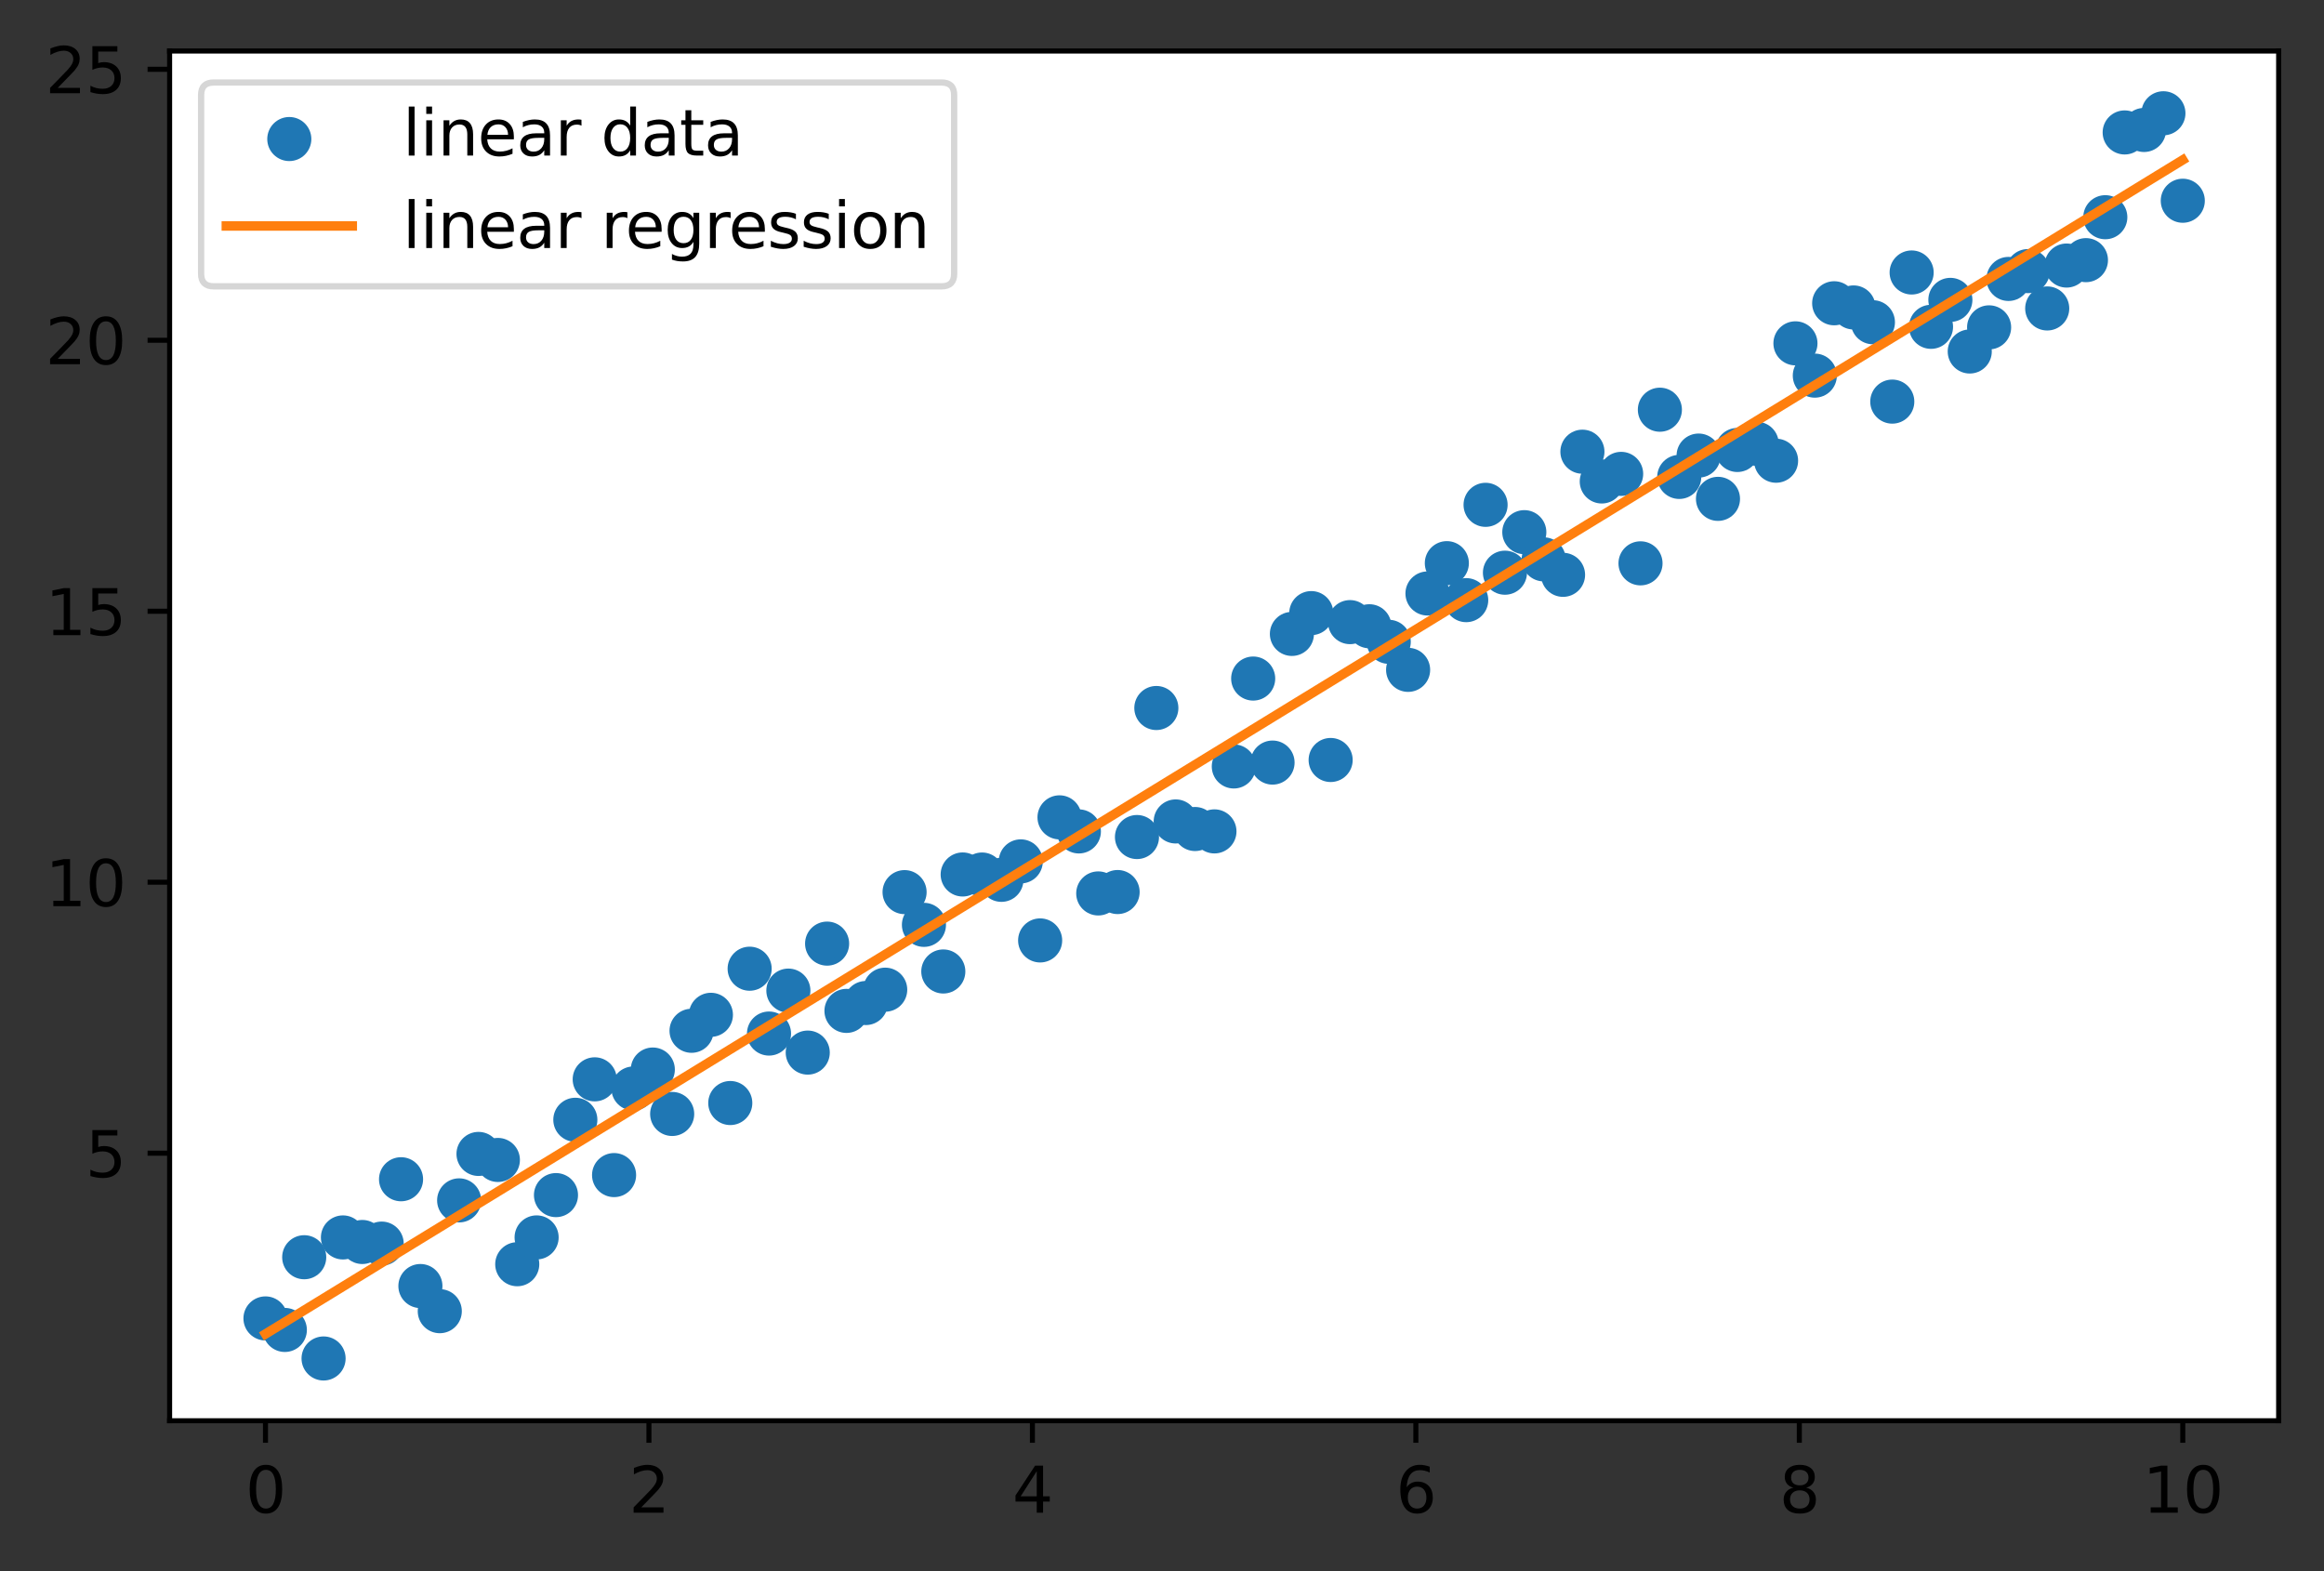 <?xml version="1.0" encoding="utf-8" standalone="no"?>
<!DOCTYPE svg PUBLIC "-//W3C//DTD SVG 1.1//EN"
  "http://www.w3.org/Graphics/SVG/1.1/DTD/svg11.dtd">
<svg xmlns:xlink="http://www.w3.org/1999/xlink" width="368.925pt" height="249.416pt" viewBox="0 0 368.925 249.416" xmlns="http://www.w3.org/2000/svg" version="1.1">
 <rect x="0" y="0" width="368.925" height="249.416" fill="#333333" stroke="none"/>
 <defs>
  <style type="text/css">*{stroke-linejoin: round; stroke-linecap: butt}</style>
 </defs>
 <g id="figure_1">
  <g id="patch_1">
   <path d="M -0 249.416 
L 368.925 249.416 
L 368.925 0 
L -0 0 
L -0 249.416 
z
" style="fill: none"/>
  </g>
  <g id="axes_1">
   <g id="patch_2">
    <path d="M 26.925 225.538 
L 361.725 225.538 
L 361.725 8.098 
L 26.925 8.098 
z
" style="fill: #ffffff"/>
   </g>
   <g id="PathCollection_1">
    <defs>
     <path id="m022f47922a" d="M 0 3 
C 0.796 3 1.559 2.684 2.121 2.121 
C 2.684 1.559 3 0.796 3 0 
C 3 -0.796 2.684 -1.559 2.121 -2.121 
C 1.559 -2.684 0.796 -3 0 -3 
C -0.796 -3 -1.559 -2.684 -2.121 -2.121 
C -2.684 -1.559 -3 -0.796 -3 0 
C -3 0.796 -2.684 1.559 -2.121 2.121 
C -1.559 2.684 -0.796 3 0 3 
z
" style="stroke: #1f77b4"/>
    </defs>
    <g clip-path="url(#pf98a75b60b)">
     <use xlink:href="#m022f47922a" x="42.143" y="209.297" style="fill: #1f77b4; stroke: #1f77b4"/>
     <use xlink:href="#m022f47922a" x="45.218" y="211.126" style="fill: #1f77b4; stroke: #1f77b4"/>
     <use xlink:href="#m022f47922a" x="48.292" y="199.583" style="fill: #1f77b4; stroke: #1f77b4"/>
     <use xlink:href="#m022f47922a" x="51.366" y="215.655" style="fill: #1f77b4; stroke: #1f77b4"/>
     <use xlink:href="#m022f47922a" x="54.441" y="196.44" style="fill: #1f77b4; stroke: #1f77b4"/>
     <use xlink:href="#m022f47922a" x="57.515" y="197.163" style="fill: #1f77b4; stroke: #1f77b4"/>
     <use xlink:href="#m022f47922a" x="60.589" y="197.42" style="fill: #1f77b4; stroke: #1f77b4"/>
     <use xlink:href="#m022f47922a" x="63.664" y="187.203" style="fill: #1f77b4; stroke: #1f77b4"/>
     <use xlink:href="#m022f47922a" x="66.738" y="204.156" style="fill: #1f77b4; stroke: #1f77b4"/>
     <use xlink:href="#m022f47922a" x="69.813" y="208.146" style="fill: #1f77b4; stroke: #1f77b4"/>
     <use xlink:href="#m022f47922a" x="72.887" y="190.557" style="fill: #1f77b4; stroke: #1f77b4"/>
     <use xlink:href="#m022f47922a" x="75.961" y="183.184" style="fill: #1f77b4; stroke: #1f77b4"/>
     <use xlink:href="#m022f47922a" x="79.036" y="184.14" style="fill: #1f77b4; stroke: #1f77b4"/>
     <use xlink:href="#m022f47922a" x="82.11" y="200.692" style="fill: #1f77b4; stroke: #1f77b4"/>
     <use xlink:href="#m022f47922a" x="85.185" y="196.437" style="fill: #1f77b4; stroke: #1f77b4"/>
     <use xlink:href="#m022f47922a" x="88.259" y="189.721" style="fill: #1f77b4; stroke: #1f77b4"/>
     <use xlink:href="#m022f47922a" x="91.333" y="177.763" style="fill: #1f77b4; stroke: #1f77b4"/>
     <use xlink:href="#m022f47922a" x="94.408" y="171.343" style="fill: #1f77b4; stroke: #1f77b4"/>
     <use xlink:href="#m022f47922a" x="97.482" y="186.543" style="fill: #1f77b4; stroke: #1f77b4"/>
     <use xlink:href="#m022f47922a" x="100.556" y="172.796" style="fill: #1f77b4; stroke: #1f77b4"/>
     <use xlink:href="#m022f47922a" x="103.631" y="169.788" style="fill: #1f77b4; stroke: #1f77b4"/>
     <use xlink:href="#m022f47922a" x="106.705" y="176.839" style="fill: #1f77b4; stroke: #1f77b4"/>
     <use xlink:href="#m022f47922a" x="109.78" y="163.634" style="fill: #1f77b4; stroke: #1f77b4"/>
     <use xlink:href="#m022f47922a" x="112.854" y="161.1" style="fill: #1f77b4; stroke: #1f77b4"/>
     <use xlink:href="#m022f47922a" x="115.928" y="175.103" style="fill: #1f77b4; stroke: #1f77b4"/>
     <use xlink:href="#m022f47922a" x="119.003" y="153.781" style="fill: #1f77b4; stroke: #1f77b4"/>
     <use xlink:href="#m022f47922a" x="122.077" y="164.074" style="fill: #1f77b4; stroke: #1f77b4"/>
     <use xlink:href="#m022f47922a" x="125.151" y="157.258" style="fill: #1f77b4; stroke: #1f77b4"/>
     <use xlink:href="#m022f47922a" x="128.226" y="167.097" style="fill: #1f77b4; stroke: #1f77b4"/>
     <use xlink:href="#m022f47922a" x="131.3" y="149.797" style="fill: #1f77b4; stroke: #1f77b4"/>
     <use xlink:href="#m022f47922a" x="134.375" y="160.477" style="fill: #1f77b4; stroke: #1f77b4"/>
     <use xlink:href="#m022f47922a" x="137.449" y="159.229" style="fill: #1f77b4; stroke: #1f77b4"/>
     <use xlink:href="#m022f47922a" x="140.523" y="157.111" style="fill: #1f77b4; stroke: #1f77b4"/>
     <use xlink:href="#m022f47922a" x="143.598" y="141.624" style="fill: #1f77b4; stroke: #1f77b4"/>
     <use xlink:href="#m022f47922a" x="146.672" y="146.819" style="fill: #1f77b4; stroke: #1f77b4"/>
     <use xlink:href="#m022f47922a" x="149.746" y="154.221" style="fill: #1f77b4; stroke: #1f77b4"/>
     <use xlink:href="#m022f47922a" x="152.821" y="138.821" style="fill: #1f77b4; stroke: #1f77b4"/>
     <use xlink:href="#m022f47922a" x="155.895" y="138.83" style="fill: #1f77b4; stroke: #1f77b4"/>
     <use xlink:href="#m022f47922a" x="158.97" y="139.671" style="fill: #1f77b4; stroke: #1f77b4"/>
     <use xlink:href="#m022f47922a" x="162.044" y="136.744" style="fill: #1f77b4; stroke: #1f77b4"/>
     <use xlink:href="#m022f47922a" x="165.118" y="149.291" style="fill: #1f77b4; stroke: #1f77b4"/>
     <use xlink:href="#m022f47922a" x="168.193" y="129.753" style="fill: #1f77b4; stroke: #1f77b4"/>
     <use xlink:href="#m022f47922a" x="171.267" y="131.986" style="fill: #1f77b4; stroke: #1f77b4"/>
     <use xlink:href="#m022f47922a" x="174.342" y="141.831" style="fill: #1f77b4; stroke: #1f77b4"/>
     <use xlink:href="#m022f47922a" x="177.416" y="141.61" style="fill: #1f77b4; stroke: #1f77b4"/>
     <use xlink:href="#m022f47922a" x="180.49" y="132.878" style="fill: #1f77b4; stroke: #1f77b4"/>
     <use xlink:href="#m022f47922a" x="183.565" y="112.395" style="fill: #1f77b4; stroke: #1f77b4"/>
     <use xlink:href="#m022f47922a" x="186.639" y="130.403" style="fill: #1f77b4; stroke: #1f77b4"/>
     <use xlink:href="#m022f47922a" x="189.713" y="131.604" style="fill: #1f77b4; stroke: #1f77b4"/>
     <use xlink:href="#m022f47922a" x="192.788" y="131.982" style="fill: #1f77b4; stroke: #1f77b4"/>
     <use xlink:href="#m022f47922a" x="195.862" y="121.673" style="fill: #1f77b4; stroke: #1f77b4"/>
     <use xlink:href="#m022f47922a" x="198.937" y="107.719" style="fill: #1f77b4; stroke: #1f77b4"/>
     <use xlink:href="#m022f47922a" x="202.011" y="121.058" style="fill: #1f77b4; stroke: #1f77b4"/>
     <use xlink:href="#m022f47922a" x="205.085" y="100.633" style="fill: #1f77b4; stroke: #1f77b4"/>
     <use xlink:href="#m022f47922a" x="208.16" y="97.33" style="fill: #1f77b4; stroke: #1f77b4"/>
     <use xlink:href="#m022f47922a" x="211.234" y="120.647" style="fill: #1f77b4; stroke: #1f77b4"/>
     <use xlink:href="#m022f47922a" x="214.308" y="98.761" style="fill: #1f77b4; stroke: #1f77b4"/>
     <use xlink:href="#m022f47922a" x="217.383" y="99.418" style="fill: #1f77b4; stroke: #1f77b4"/>
     <use xlink:href="#m022f47922a" x="220.457" y="101.887" style="fill: #1f77b4; stroke: #1f77b4"/>
     <use xlink:href="#m022f47922a" x="223.532" y="106.338" style="fill: #1f77b4; stroke: #1f77b4"/>
     <use xlink:href="#m022f47922a" x="226.606" y="94.214" style="fill: #1f77b4; stroke: #1f77b4"/>
     <use xlink:href="#m022f47922a" x="229.68" y="89.402" style="fill: #1f77b4; stroke: #1f77b4"/>
     <use xlink:href="#m022f47922a" x="232.755" y="95.271" style="fill: #1f77b4; stroke: #1f77b4"/>
     <use xlink:href="#m022f47922a" x="235.829" y="80.141" style="fill: #1f77b4; stroke: #1f77b4"/>
     <use xlink:href="#m022f47922a" x="238.904" y="90.916" style="fill: #1f77b4; stroke: #1f77b4"/>
     <use xlink:href="#m022f47922a" x="241.978" y="84.481" style="fill: #1f77b4; stroke: #1f77b4"/>
     <use xlink:href="#m022f47922a" x="245.052" y="88.796" style="fill: #1f77b4; stroke: #1f77b4"/>
     <use xlink:href="#m022f47922a" x="248.127" y="91.253" style="fill: #1f77b4; stroke: #1f77b4"/>
     <use xlink:href="#m022f47922a" x="251.201" y="71.707" style="fill: #1f77b4; stroke: #1f77b4"/>
     <use xlink:href="#m022f47922a" x="254.275" y="76.43" style="fill: #1f77b4; stroke: #1f77b4"/>
     <use xlink:href="#m022f47922a" x="257.35" y="75.228" style="fill: #1f77b4; stroke: #1f77b4"/>
     <use xlink:href="#m022f47922a" x="260.424" y="89.429" style="fill: #1f77b4; stroke: #1f77b4"/>
     <use xlink:href="#m022f47922a" x="263.499" y="65.04" style="fill: #1f77b4; stroke: #1f77b4"/>
     <use xlink:href="#m022f47922a" x="266.573" y="75.71" style="fill: #1f77b4; stroke: #1f77b4"/>
     <use xlink:href="#m022f47922a" x="269.647" y="72.322" style="fill: #1f77b4; stroke: #1f77b4"/>
     <use xlink:href="#m022f47922a" x="272.722" y="79.193" style="fill: #1f77b4; stroke: #1f77b4"/>
     <use xlink:href="#m022f47922a" x="275.796" y="71.433" style="fill: #1f77b4; stroke: #1f77b4"/>
     <use xlink:href="#m022f47922a" x="278.87" y="70.452" style="fill: #1f77b4; stroke: #1f77b4"/>
     <use xlink:href="#m022f47922a" x="281.945" y="73.138" style="fill: #1f77b4; stroke: #1f77b4"/>
     <use xlink:href="#m022f47922a" x="285.019" y="54.505" style="fill: #1f77b4; stroke: #1f77b4"/>
     <use xlink:href="#m022f47922a" x="288.094" y="59.63" style="fill: #1f77b4; stroke: #1f77b4"/>
     <use xlink:href="#m022f47922a" x="291.168" y="48.144" style="fill: #1f77b4; stroke: #1f77b4"/>
     <use xlink:href="#m022f47922a" x="294.242" y="48.807" style="fill: #1f77b4; stroke: #1f77b4"/>
     <use xlink:href="#m022f47922a" x="297.317" y="51.155" style="fill: #1f77b4; stroke: #1f77b4"/>
     <use xlink:href="#m022f47922a" x="300.391" y="63.755" style="fill: #1f77b4; stroke: #1f77b4"/>
     <use xlink:href="#m022f47922a" x="303.465" y="43.256" style="fill: #1f77b4; stroke: #1f77b4"/>
     <use xlink:href="#m022f47922a" x="306.54" y="51.883" style="fill: #1f77b4; stroke: #1f77b4"/>
     <use xlink:href="#m022f47922a" x="309.614" y="47.605" style="fill: #1f77b4; stroke: #1f77b4"/>
     <use xlink:href="#m022f47922a" x="312.689" y="55.798" style="fill: #1f77b4; stroke: #1f77b4"/>
     <use xlink:href="#m022f47922a" x="315.763" y="51.968" style="fill: #1f77b4; stroke: #1f77b4"/>
     <use xlink:href="#m022f47922a" x="318.837" y="44.281" style="fill: #1f77b4; stroke: #1f77b4"/>
     <use xlink:href="#m022f47922a" x="321.912" y="43.038" style="fill: #1f77b4; stroke: #1f77b4"/>
     <use xlink:href="#m022f47922a" x="324.986" y="48.966" style="fill: #1f77b4; stroke: #1f77b4"/>
     <use xlink:href="#m022f47922a" x="328.061" y="42.155" style="fill: #1f77b4; stroke: #1f77b4"/>
     <use xlink:href="#m022f47922a" x="331.135" y="41.298" style="fill: #1f77b4; stroke: #1f77b4"/>
     <use xlink:href="#m022f47922a" x="334.209" y="34.482" style="fill: #1f77b4; stroke: #1f77b4"/>
     <use xlink:href="#m022f47922a" x="337.284" y="21.025" style="fill: #1f77b4; stroke: #1f77b4"/>
     <use xlink:href="#m022f47922a" x="340.358" y="20.632" style="fill: #1f77b4; stroke: #1f77b4"/>
     <use xlink:href="#m022f47922a" x="343.432" y="17.982" style="fill: #1f77b4; stroke: #1f77b4"/>
     <use xlink:href="#m022f47922a" x="346.507" y="31.867" style="fill: #1f77b4; stroke: #1f77b4"/>
    </g>
   </g>
   <g id="matplotlib.axis_1">
    <g id="xtick_1">
     <g id="line2d_1">
      <defs>
       <path id="m3fdef7946e" d="M 0 0 
L 0 3.5 
" style="stroke: #000000; stroke-width: 0.8"/>
      </defs>
      <g>
       <use xlink:href="#m3fdef7946e" x="42.143" y="225.538" style="stroke: #000000; stroke-width: 0.8"/>
      </g>
     </g>
     <g id="text_1">
      <!-- 0 -->
      <g transform="translate(38.962 240.137)scale(0.1 -0.1)">
       <defs>
        <path id="DejaVuSans-30" d="M 2034 4250 
Q 1547 4250 1301 3770 
Q 1056 3291 1056 2328 
Q 1056 1369 1301 889 
Q 1547 409 2034 409 
Q 2525 409 2770 889 
Q 3016 1369 3016 2328 
Q 3016 3291 2770 3770 
Q 2525 4250 2034 4250 
z
M 2034 4750 
Q 2819 4750 3233 4129 
Q 3647 3509 3647 2328 
Q 3647 1150 3233 529 
Q 2819 -91 2034 -91 
Q 1250 -91 836 529 
Q 422 1150 422 2328 
Q 422 3509 836 4129 
Q 1250 4750 2034 4750 
z
" transform="scale(0.016)"/>
       </defs>
       <use xlink:href="#DejaVuSans-30"/>
      </g>
     </g>
    </g>
    <g id="xtick_2">
     <g id="line2d_2">
      <g>
       <use xlink:href="#m3fdef7946e" x="103.016" y="225.538" style="stroke: #000000; stroke-width: 0.8"/>
      </g>
     </g>
     <g id="text_2">
      <!-- 2 -->
      <g transform="translate(99.835 240.137)scale(0.1 -0.1)">
       <defs>
        <path id="DejaVuSans-32" d="M 1228 531 
L 3431 531 
L 3431 0 
L 469 0 
L 469 531 
Q 828 903 1448 1529 
Q 2069 2156 2228 2338 
Q 2531 2678 2651 2914 
Q 2772 3150 2772 3378 
Q 2772 3750 2511 3984 
Q 2250 4219 1831 4219 
Q 1534 4219 1204 4116 
Q 875 4013 500 3803 
L 500 4441 
Q 881 4594 1212 4672 
Q 1544 4750 1819 4750 
Q 2544 4750 2975 4387 
Q 3406 4025 3406 3419 
Q 3406 3131 3298 2873 
Q 3191 2616 2906 2266 
Q 2828 2175 2409 1742 
Q 1991 1309 1228 531 
z
" transform="scale(0.016)"/>
       </defs>
       <use xlink:href="#DejaVuSans-32"/>
      </g>
     </g>
    </g>
    <g id="xtick_3">
     <g id="line2d_3">
      <g>
       <use xlink:href="#m3fdef7946e" x="163.889" y="225.538" style="stroke: #000000; stroke-width: 0.8"/>
      </g>
     </g>
     <g id="text_3">
      <!-- 4 -->
      <g transform="translate(160.707 240.137)scale(0.1 -0.1)">
       <defs>
        <path id="DejaVuSans-34" d="M 2419 4116 
L 825 1625 
L 2419 1625 
L 2419 4116 
z
M 2253 4666 
L 3047 4666 
L 3047 1625 
L 3713 1625 
L 3713 1100 
L 3047 1100 
L 3047 0 
L 2419 0 
L 2419 1100 
L 313 1100 
L 313 1709 
L 2253 4666 
z
" transform="scale(0.016)"/>
       </defs>
       <use xlink:href="#DejaVuSans-34"/>
      </g>
     </g>
    </g>
    <g id="xtick_4">
     <g id="line2d_4">
      <g>
       <use xlink:href="#m3fdef7946e" x="224.761" y="225.538" style="stroke: #000000; stroke-width: 0.8"/>
      </g>
     </g>
     <g id="text_4">
      <!-- 6 -->
      <g transform="translate(221.58 240.137)scale(0.1 -0.1)">
       <defs>
        <path id="DejaVuSans-36" d="M 2113 2584 
Q 1688 2584 1439 2293 
Q 1191 2003 1191 1497 
Q 1191 994 1439 701 
Q 1688 409 2113 409 
Q 2538 409 2786 701 
Q 3034 994 3034 1497 
Q 3034 2003 2786 2293 
Q 2538 2584 2113 2584 
z
M 3366 4563 
L 3366 3988 
Q 3128 4100 2886 4159 
Q 2644 4219 2406 4219 
Q 1781 4219 1451 3797 
Q 1122 3375 1075 2522 
Q 1259 2794 1537 2939 
Q 1816 3084 2150 3084 
Q 2853 3084 3261 2657 
Q 3669 2231 3669 1497 
Q 3669 778 3244 343 
Q 2819 -91 2113 -91 
Q 1303 -91 875 529 
Q 447 1150 447 2328 
Q 447 3434 972 4092 
Q 1497 4750 2381 4750 
Q 2619 4750 2861 4703 
Q 3103 4656 3366 4563 
z
" transform="scale(0.016)"/>
       </defs>
       <use xlink:href="#DejaVuSans-36"/>
      </g>
     </g>
    </g>
    <g id="xtick_5">
     <g id="line2d_5">
      <g>
       <use xlink:href="#m3fdef7946e" x="285.634" y="225.538" style="stroke: #000000; stroke-width: 0.8"/>
      </g>
     </g>
     <g id="text_5">
      <!-- 8 -->
      <g transform="translate(282.453 240.137)scale(0.1 -0.1)">
       <defs>
        <path id="DejaVuSans-38" d="M 2034 2216 
Q 1584 2216 1326 1975 
Q 1069 1734 1069 1313 
Q 1069 891 1326 650 
Q 1584 409 2034 409 
Q 2484 409 2743 651 
Q 3003 894 3003 1313 
Q 3003 1734 2745 1975 
Q 2488 2216 2034 2216 
z
M 1403 2484 
Q 997 2584 770 2862 
Q 544 3141 544 3541 
Q 544 4100 942 4425 
Q 1341 4750 2034 4750 
Q 2731 4750 3128 4425 
Q 3525 4100 3525 3541 
Q 3525 3141 3298 2862 
Q 3072 2584 2669 2484 
Q 3125 2378 3379 2068 
Q 3634 1759 3634 1313 
Q 3634 634 3220 271 
Q 2806 -91 2034 -91 
Q 1263 -91 848 271 
Q 434 634 434 1313 
Q 434 1759 690 2068 
Q 947 2378 1403 2484 
z
M 1172 3481 
Q 1172 3119 1398 2916 
Q 1625 2713 2034 2713 
Q 2441 2713 2670 2916 
Q 2900 3119 2900 3481 
Q 2900 3844 2670 4047 
Q 2441 4250 2034 4250 
Q 1625 4250 1398 4047 
Q 1172 3844 1172 3481 
z
" transform="scale(0.016)"/>
       </defs>
       <use xlink:href="#DejaVuSans-38"/>
      </g>
     </g>
    </g>
    <g id="xtick_6">
     <g id="line2d_6">
      <g>
       <use xlink:href="#m3fdef7946e" x="346.507" y="225.538" style="stroke: #000000; stroke-width: 0.8"/>
      </g>
     </g>
     <g id="text_6">
      <!-- 10 -->
      <g transform="translate(340.144 240.137)scale(0.1 -0.1)">
       <defs>
        <path id="DejaVuSans-31" d="M 794 531 
L 1825 531 
L 1825 4091 
L 703 3866 
L 703 4441 
L 1819 4666 
L 2450 4666 
L 2450 531 
L 3481 531 
L 3481 0 
L 794 0 
L 794 531 
z
" transform="scale(0.016)"/>
       </defs>
       <use xlink:href="#DejaVuSans-31"/>
       <use xlink:href="#DejaVuSans-30" x="63.623"/>
      </g>
     </g>
    </g>
   </g>
   <g id="matplotlib.axis_2">
    <g id="ytick_1">
     <g id="line2d_7">
      <defs>
       <path id="mcd4b8c5a31" d="M 0 0 
L -3.5 0 
" style="stroke: #000000; stroke-width: 0.8"/>
      </defs>
      <g>
       <use xlink:href="#mcd4b8c5a31" x="26.925" y="183.067" style="stroke: #000000; stroke-width: 0.8"/>
      </g>
     </g>
     <g id="text_7">
      <!-- 5 -->
      <g transform="translate(13.562 186.866)scale(0.1 -0.1)">
       <defs>
        <path id="DejaVuSans-35" d="M 691 4666 
L 3169 4666 
L 3169 4134 
L 1269 4134 
L 1269 2991 
Q 1406 3038 1543 3061 
Q 1681 3084 1819 3084 
Q 2600 3084 3056 2656 
Q 3513 2228 3513 1497 
Q 3513 744 3044 326 
Q 2575 -91 1722 -91 
Q 1428 -91 1123 -41 
Q 819 9 494 109 
L 494 744 
Q 775 591 1075 516 
Q 1375 441 1709 441 
Q 2250 441 2565 725 
Q 2881 1009 2881 1497 
Q 2881 1984 2565 2268 
Q 2250 2553 1709 2553 
Q 1456 2553 1204 2497 
Q 953 2441 691 2322 
L 691 4666 
z
" transform="scale(0.016)"/>
       </defs>
       <use xlink:href="#DejaVuSans-35"/>
      </g>
     </g>
    </g>
    <g id="ytick_2">
     <g id="line2d_8">
      <g>
       <use xlink:href="#mcd4b8c5a31" x="26.925" y="140.05" style="stroke: #000000; stroke-width: 0.8"/>
      </g>
     </g>
     <g id="text_8">
      <!-- 10 -->
      <g transform="translate(7.2 143.849)scale(0.1 -0.1)">
       <use xlink:href="#DejaVuSans-31"/>
       <use xlink:href="#DejaVuSans-30" x="63.623"/>
      </g>
     </g>
    </g>
    <g id="ytick_3">
     <g id="line2d_9">
      <g>
       <use xlink:href="#mcd4b8c5a31" x="26.925" y="97.033" style="stroke: #000000; stroke-width: 0.8"/>
      </g>
     </g>
     <g id="text_9">
      <!-- 15 -->
      <g transform="translate(7.2 100.832)scale(0.1 -0.1)">
       <use xlink:href="#DejaVuSans-31"/>
       <use xlink:href="#DejaVuSans-35" x="63.623"/>
      </g>
     </g>
    </g>
    <g id="ytick_4">
     <g id="line2d_10">
      <g>
       <use xlink:href="#mcd4b8c5a31" x="26.925" y="54.016" style="stroke: #000000; stroke-width: 0.8"/>
      </g>
     </g>
     <g id="text_10">
      <!-- 20 -->
      <g transform="translate(7.2 57.815)scale(0.1 -0.1)">
       <use xlink:href="#DejaVuSans-32"/>
       <use xlink:href="#DejaVuSans-30" x="63.623"/>
      </g>
     </g>
    </g>
    <g id="ytick_5">
     <g id="line2d_11">
      <g>
       <use xlink:href="#mcd4b8c5a31" x="26.925" y="10.999" style="stroke: #000000; stroke-width: 0.8"/>
      </g>
     </g>
     <g id="text_11">
      <!-- 25 -->
      <g transform="translate(7.2 14.798)scale(0.1 -0.1)">
       <use xlink:href="#DejaVuSans-32"/>
       <use xlink:href="#DejaVuSans-35" x="63.623"/>
      </g>
     </g>
    </g>
   </g>
   <g id="line2d_12">
    <path d="M 42.143 211.764 
L 45.218 209.882 
L 48.292 207.999 
L 51.366 206.116 
L 54.441 204.234 
L 57.515 202.351 
L 60.589 200.469 
L 63.664 198.586 
L 66.738 196.703 
L 69.813 194.821 
L 72.887 192.938 
L 75.961 191.055 
L 79.036 189.173 
L 82.11 187.29 
L 85.185 185.407 
L 88.259 183.525 
L 91.333 181.642 
L 94.408 179.759 
L 97.482 177.877 
L 100.556 175.994 
L 103.631 174.112 
L 106.705 172.229 
L 109.78 170.346 
L 112.854 168.464 
L 115.928 166.581 
L 119.003 164.698 
L 122.077 162.816 
L 125.151 160.933 
L 128.226 159.05 
L 131.3 157.168 
L 134.375 155.285 
L 137.449 153.403 
L 140.523 151.52 
L 143.598 149.637 
L 146.672 147.755 
L 149.746 145.872 
L 152.821 143.989 
L 155.895 142.107 
L 158.97 140.224 
L 162.044 138.341 
L 165.118 136.459 
L 168.193 134.576 
L 171.267 132.693 
L 174.342 130.811 
L 177.416 128.928 
L 180.49 127.046 
L 183.565 125.163 
L 186.639 123.28 
L 189.713 121.398 
L 192.788 119.515 
L 195.862 117.632 
L 198.937 115.75 
L 202.011 113.867 
L 205.085 111.984 
L 208.16 110.102 
L 211.234 108.219 
L 214.308 106.337 
L 217.383 104.454 
L 220.457 102.571 
L 223.532 100.689 
L 226.606 98.806 
L 229.68 96.923 
L 232.755 95.041 
L 235.829 93.158 
L 238.904 91.275 
L 241.978 89.393 
L 245.052 87.51 
L 248.127 85.628 
L 251.201 83.745 
L 254.275 81.862 
L 257.35 79.98 
L 260.424 78.097 
L 263.499 76.214 
L 266.573 74.332 
L 269.647 72.449 
L 272.722 70.566 
L 275.796 68.684 
L 278.87 66.801 
L 281.945 64.918 
L 285.019 63.036 
L 288.094 61.153 
L 291.168 59.271 
L 294.242 57.388 
L 297.317 55.505 
L 300.391 53.623 
L 303.465 51.74 
L 306.54 49.857 
L 309.614 47.975 
L 312.689 46.092 
L 315.763 44.209 
L 318.837 42.327 
L 321.912 40.444 
L 324.986 38.562 
L 328.061 36.679 
L 331.135 34.796 
L 334.209 32.914 
L 337.284 31.031 
L 340.358 29.148 
L 343.432 27.266 
L 346.507 25.383 
" clip-path="url(#pf98a75b60b)" style="fill: none; stroke: #ff7f0e; stroke-width: 1.5; stroke-linecap: square"/>
   </g>
   <g id="patch_3">
    <path d="M 26.925 225.538 
L 26.925 8.098 
" style="fill: none; stroke: #000000; stroke-width: 0.8; stroke-linejoin: miter; stroke-linecap: square"/>
   </g>
   <g id="patch_4">
    <path d="M 361.725 225.538 
L 361.725 8.098 
" style="fill: none; stroke: #000000; stroke-width: 0.8; stroke-linejoin: miter; stroke-linecap: square"/>
   </g>
   <g id="patch_5">
    <path d="M 26.925 225.538 
L 361.725 225.538 
" style="fill: none; stroke: #000000; stroke-width: 0.8; stroke-linejoin: miter; stroke-linecap: square"/>
   </g>
   <g id="patch_6">
    <path d="M 26.925 8.098 
L 361.725 8.098 
" style="fill: none; stroke: #000000; stroke-width: 0.8; stroke-linejoin: miter; stroke-linecap: square"/>
   </g>
   <g id="legend_1">
    <g id="patch_7">
     <path d="M 33.925 45.454 
L 149.469 45.454 
Q 151.469 45.454 151.469 43.454 
L 151.469 15.098 
Q 151.469 13.098 149.469 13.098 
L 33.925 13.098 
Q 31.925 13.098 31.925 15.098 
L 31.925 43.454 
Q 31.925 45.454 33.925 45.454 
z
" style="fill: #ffffff; opacity: 0.8; stroke: #cccccc; stroke-linejoin: miter"/>
    </g>
    <g id="PathCollection_2">
     <g>
      <use xlink:href="#m022f47922a" x="45.925" y="22.072" style="fill: #1f77b4; stroke: #1f77b4"/>
     </g>
    </g>
    <g id="text_12">
     <!-- linear data -->
     <g transform="translate(63.925 24.697)scale(0.1 -0.1)">
      <defs>
       <path id="DejaVuSans-6c" d="M 603 4863 
L 1178 4863 
L 1178 0 
L 603 0 
L 603 4863 
z
" transform="scale(0.016)"/>
       <path id="DejaVuSans-69" d="M 603 3500 
L 1178 3500 
L 1178 0 
L 603 0 
L 603 3500 
z
M 603 4863 
L 1178 4863 
L 1178 4134 
L 603 4134 
L 603 4863 
z
" transform="scale(0.016)"/>
       <path id="DejaVuSans-6e" d="M 3513 2113 
L 3513 0 
L 2938 0 
L 2938 2094 
Q 2938 2591 2744 2837 
Q 2550 3084 2163 3084 
Q 1697 3084 1428 2787 
Q 1159 2491 1159 1978 
L 1159 0 
L 581 0 
L 581 3500 
L 1159 3500 
L 1159 2956 
Q 1366 3272 1645 3428 
Q 1925 3584 2291 3584 
Q 2894 3584 3203 3211 
Q 3513 2838 3513 2113 
z
" transform="scale(0.016)"/>
       <path id="DejaVuSans-65" d="M 3597 1894 
L 3597 1613 
L 953 1613 
Q 991 1019 1311 708 
Q 1631 397 2203 397 
Q 2534 397 2845 478 
Q 3156 559 3463 722 
L 3463 178 
Q 3153 47 2828 -22 
Q 2503 -91 2169 -91 
Q 1331 -91 842 396 
Q 353 884 353 1716 
Q 353 2575 817 3079 
Q 1281 3584 2069 3584 
Q 2775 3584 3186 3129 
Q 3597 2675 3597 1894 
z
M 3022 2063 
Q 3016 2534 2758 2815 
Q 2500 3097 2075 3097 
Q 1594 3097 1305 2825 
Q 1016 2553 972 2059 
L 3022 2063 
z
" transform="scale(0.016)"/>
       <path id="DejaVuSans-61" d="M 2194 1759 
Q 1497 1759 1228 1600 
Q 959 1441 959 1056 
Q 959 750 1161 570 
Q 1363 391 1709 391 
Q 2188 391 2477 730 
Q 2766 1069 2766 1631 
L 2766 1759 
L 2194 1759 
z
M 3341 1997 
L 3341 0 
L 2766 0 
L 2766 531 
Q 2569 213 2275 61 
Q 1981 -91 1556 -91 
Q 1019 -91 701 211 
Q 384 513 384 1019 
Q 384 1609 779 1909 
Q 1175 2209 1959 2209 
L 2766 2209 
L 2766 2266 
Q 2766 2663 2505 2880 
Q 2244 3097 1772 3097 
Q 1472 3097 1187 3025 
Q 903 2953 641 2809 
L 641 3341 
Q 956 3463 1253 3523 
Q 1550 3584 1831 3584 
Q 2591 3584 2966 3190 
Q 3341 2797 3341 1997 
z
" transform="scale(0.016)"/>
       <path id="DejaVuSans-72" d="M 2631 2963 
Q 2534 3019 2420 3045 
Q 2306 3072 2169 3072 
Q 1681 3072 1420 2755 
Q 1159 2438 1159 1844 
L 1159 0 
L 581 0 
L 581 3500 
L 1159 3500 
L 1159 2956 
Q 1341 3275 1631 3429 
Q 1922 3584 2338 3584 
Q 2397 3584 2469 3576 
Q 2541 3569 2628 3553 
L 2631 2963 
z
" transform="scale(0.016)"/>
       <path id="DejaVuSans-20" transform="scale(0.016)"/>
       <path id="DejaVuSans-64" d="M 2906 2969 
L 2906 4863 
L 3481 4863 
L 3481 0 
L 2906 0 
L 2906 525 
Q 2725 213 2448 61 
Q 2172 -91 1784 -91 
Q 1150 -91 751 415 
Q 353 922 353 1747 
Q 353 2572 751 3078 
Q 1150 3584 1784 3584 
Q 2172 3584 2448 3432 
Q 2725 3281 2906 2969 
z
M 947 1747 
Q 947 1113 1208 752 
Q 1469 391 1925 391 
Q 2381 391 2643 752 
Q 2906 1113 2906 1747 
Q 2906 2381 2643 2742 
Q 2381 3103 1925 3103 
Q 1469 3103 1208 2742 
Q 947 2381 947 1747 
z
" transform="scale(0.016)"/>
       <path id="DejaVuSans-74" d="M 1172 4494 
L 1172 3500 
L 2356 3500 
L 2356 3053 
L 1172 3053 
L 1172 1153 
Q 1172 725 1289 603 
Q 1406 481 1766 481 
L 2356 481 
L 2356 0 
L 1766 0 
Q 1100 0 847 248 
Q 594 497 594 1153 
L 594 3053 
L 172 3053 
L 172 3500 
L 594 3500 
L 594 4494 
L 1172 4494 
z
" transform="scale(0.016)"/>
      </defs>
      <use xlink:href="#DejaVuSans-6c"/>
      <use xlink:href="#DejaVuSans-69" x="27.783"/>
      <use xlink:href="#DejaVuSans-6e" x="55.566"/>
      <use xlink:href="#DejaVuSans-65" x="118.945"/>
      <use xlink:href="#DejaVuSans-61" x="180.469"/>
      <use xlink:href="#DejaVuSans-72" x="241.748"/>
      <use xlink:href="#DejaVuSans-20" x="282.861"/>
      <use xlink:href="#DejaVuSans-64" x="314.648"/>
      <use xlink:href="#DejaVuSans-61" x="378.125"/>
      <use xlink:href="#DejaVuSans-74" x="439.404"/>
      <use xlink:href="#DejaVuSans-61" x="478.613"/>
     </g>
    </g>
    <g id="line2d_13">
     <path d="M 35.925 35.875 
L 45.925 35.875 
L 55.925 35.875 
" style="fill: none; stroke: #ff7f0e; stroke-width: 1.5; stroke-linecap: square"/>
    </g>
    <g id="text_13">
     <!-- linear regression -->
     <g transform="translate(63.925 39.375)scale(0.1 -0.1)">
      <defs>
       <path id="DejaVuSans-67" d="M 2906 1791 
Q 2906 2416 2648 2759 
Q 2391 3103 1925 3103 
Q 1463 3103 1205 2759 
Q 947 2416 947 1791 
Q 947 1169 1205 825 
Q 1463 481 1925 481 
Q 2391 481 2648 825 
Q 2906 1169 2906 1791 
z
M 3481 434 
Q 3481 -459 3084 -895 
Q 2688 -1331 1869 -1331 
Q 1566 -1331 1297 -1286 
Q 1028 -1241 775 -1147 
L 775 -588 
Q 1028 -725 1275 -790 
Q 1522 -856 1778 -856 
Q 2344 -856 2625 -561 
Q 2906 -266 2906 331 
L 2906 616 
Q 2728 306 2450 153 
Q 2172 0 1784 0 
Q 1141 0 747 490 
Q 353 981 353 1791 
Q 353 2603 747 3093 
Q 1141 3584 1784 3584 
Q 2172 3584 2450 3431 
Q 2728 3278 2906 2969 
L 2906 3500 
L 3481 3500 
L 3481 434 
z
" transform="scale(0.016)"/>
       <path id="DejaVuSans-73" d="M 2834 3397 
L 2834 2853 
Q 2591 2978 2328 3040 
Q 2066 3103 1784 3103 
Q 1356 3103 1142 2972 
Q 928 2841 928 2578 
Q 928 2378 1081 2264 
Q 1234 2150 1697 2047 
L 1894 2003 
Q 2506 1872 2764 1633 
Q 3022 1394 3022 966 
Q 3022 478 2636 193 
Q 2250 -91 1575 -91 
Q 1294 -91 989 -36 
Q 684 19 347 128 
L 347 722 
Q 666 556 975 473 
Q 1284 391 1588 391 
Q 1994 391 2212 530 
Q 2431 669 2431 922 
Q 2431 1156 2273 1281 
Q 2116 1406 1581 1522 
L 1381 1569 
Q 847 1681 609 1914 
Q 372 2147 372 2553 
Q 372 3047 722 3315 
Q 1072 3584 1716 3584 
Q 2034 3584 2315 3537 
Q 2597 3491 2834 3397 
z
" transform="scale(0.016)"/>
       <path id="DejaVuSans-6f" d="M 1959 3097 
Q 1497 3097 1228 2736 
Q 959 2375 959 1747 
Q 959 1119 1226 758 
Q 1494 397 1959 397 
Q 2419 397 2687 759 
Q 2956 1122 2956 1747 
Q 2956 2369 2687 2733 
Q 2419 3097 1959 3097 
z
M 1959 3584 
Q 2709 3584 3137 3096 
Q 3566 2609 3566 1747 
Q 3566 888 3137 398 
Q 2709 -91 1959 -91 
Q 1206 -91 779 398 
Q 353 888 353 1747 
Q 353 2609 779 3096 
Q 1206 3584 1959 3584 
z
" transform="scale(0.016)"/>
      </defs>
      <use xlink:href="#DejaVuSans-6c"/>
      <use xlink:href="#DejaVuSans-69" x="27.783"/>
      <use xlink:href="#DejaVuSans-6e" x="55.566"/>
      <use xlink:href="#DejaVuSans-65" x="118.945"/>
      <use xlink:href="#DejaVuSans-61" x="180.469"/>
      <use xlink:href="#DejaVuSans-72" x="241.748"/>
      <use xlink:href="#DejaVuSans-20" x="282.861"/>
      <use xlink:href="#DejaVuSans-72" x="314.648"/>
      <use xlink:href="#DejaVuSans-65" x="353.512"/>
      <use xlink:href="#DejaVuSans-67" x="415.035"/>
      <use xlink:href="#DejaVuSans-72" x="478.512"/>
      <use xlink:href="#DejaVuSans-65" x="517.375"/>
      <use xlink:href="#DejaVuSans-73" x="578.898"/>
      <use xlink:href="#DejaVuSans-73" x="630.998"/>
      <use xlink:href="#DejaVuSans-69" x="683.098"/>
      <use xlink:href="#DejaVuSans-6f" x="710.881"/>
      <use xlink:href="#DejaVuSans-6e" x="772.062"/>
     </g>
    </g>
   </g>
  </g>
 </g>
 <defs>
  <clipPath id="pf98a75b60b">
   <rect x="26.925" y="8.098" width="334.8" height="217.44"/>
  </clipPath>
 </defs>
</svg>
